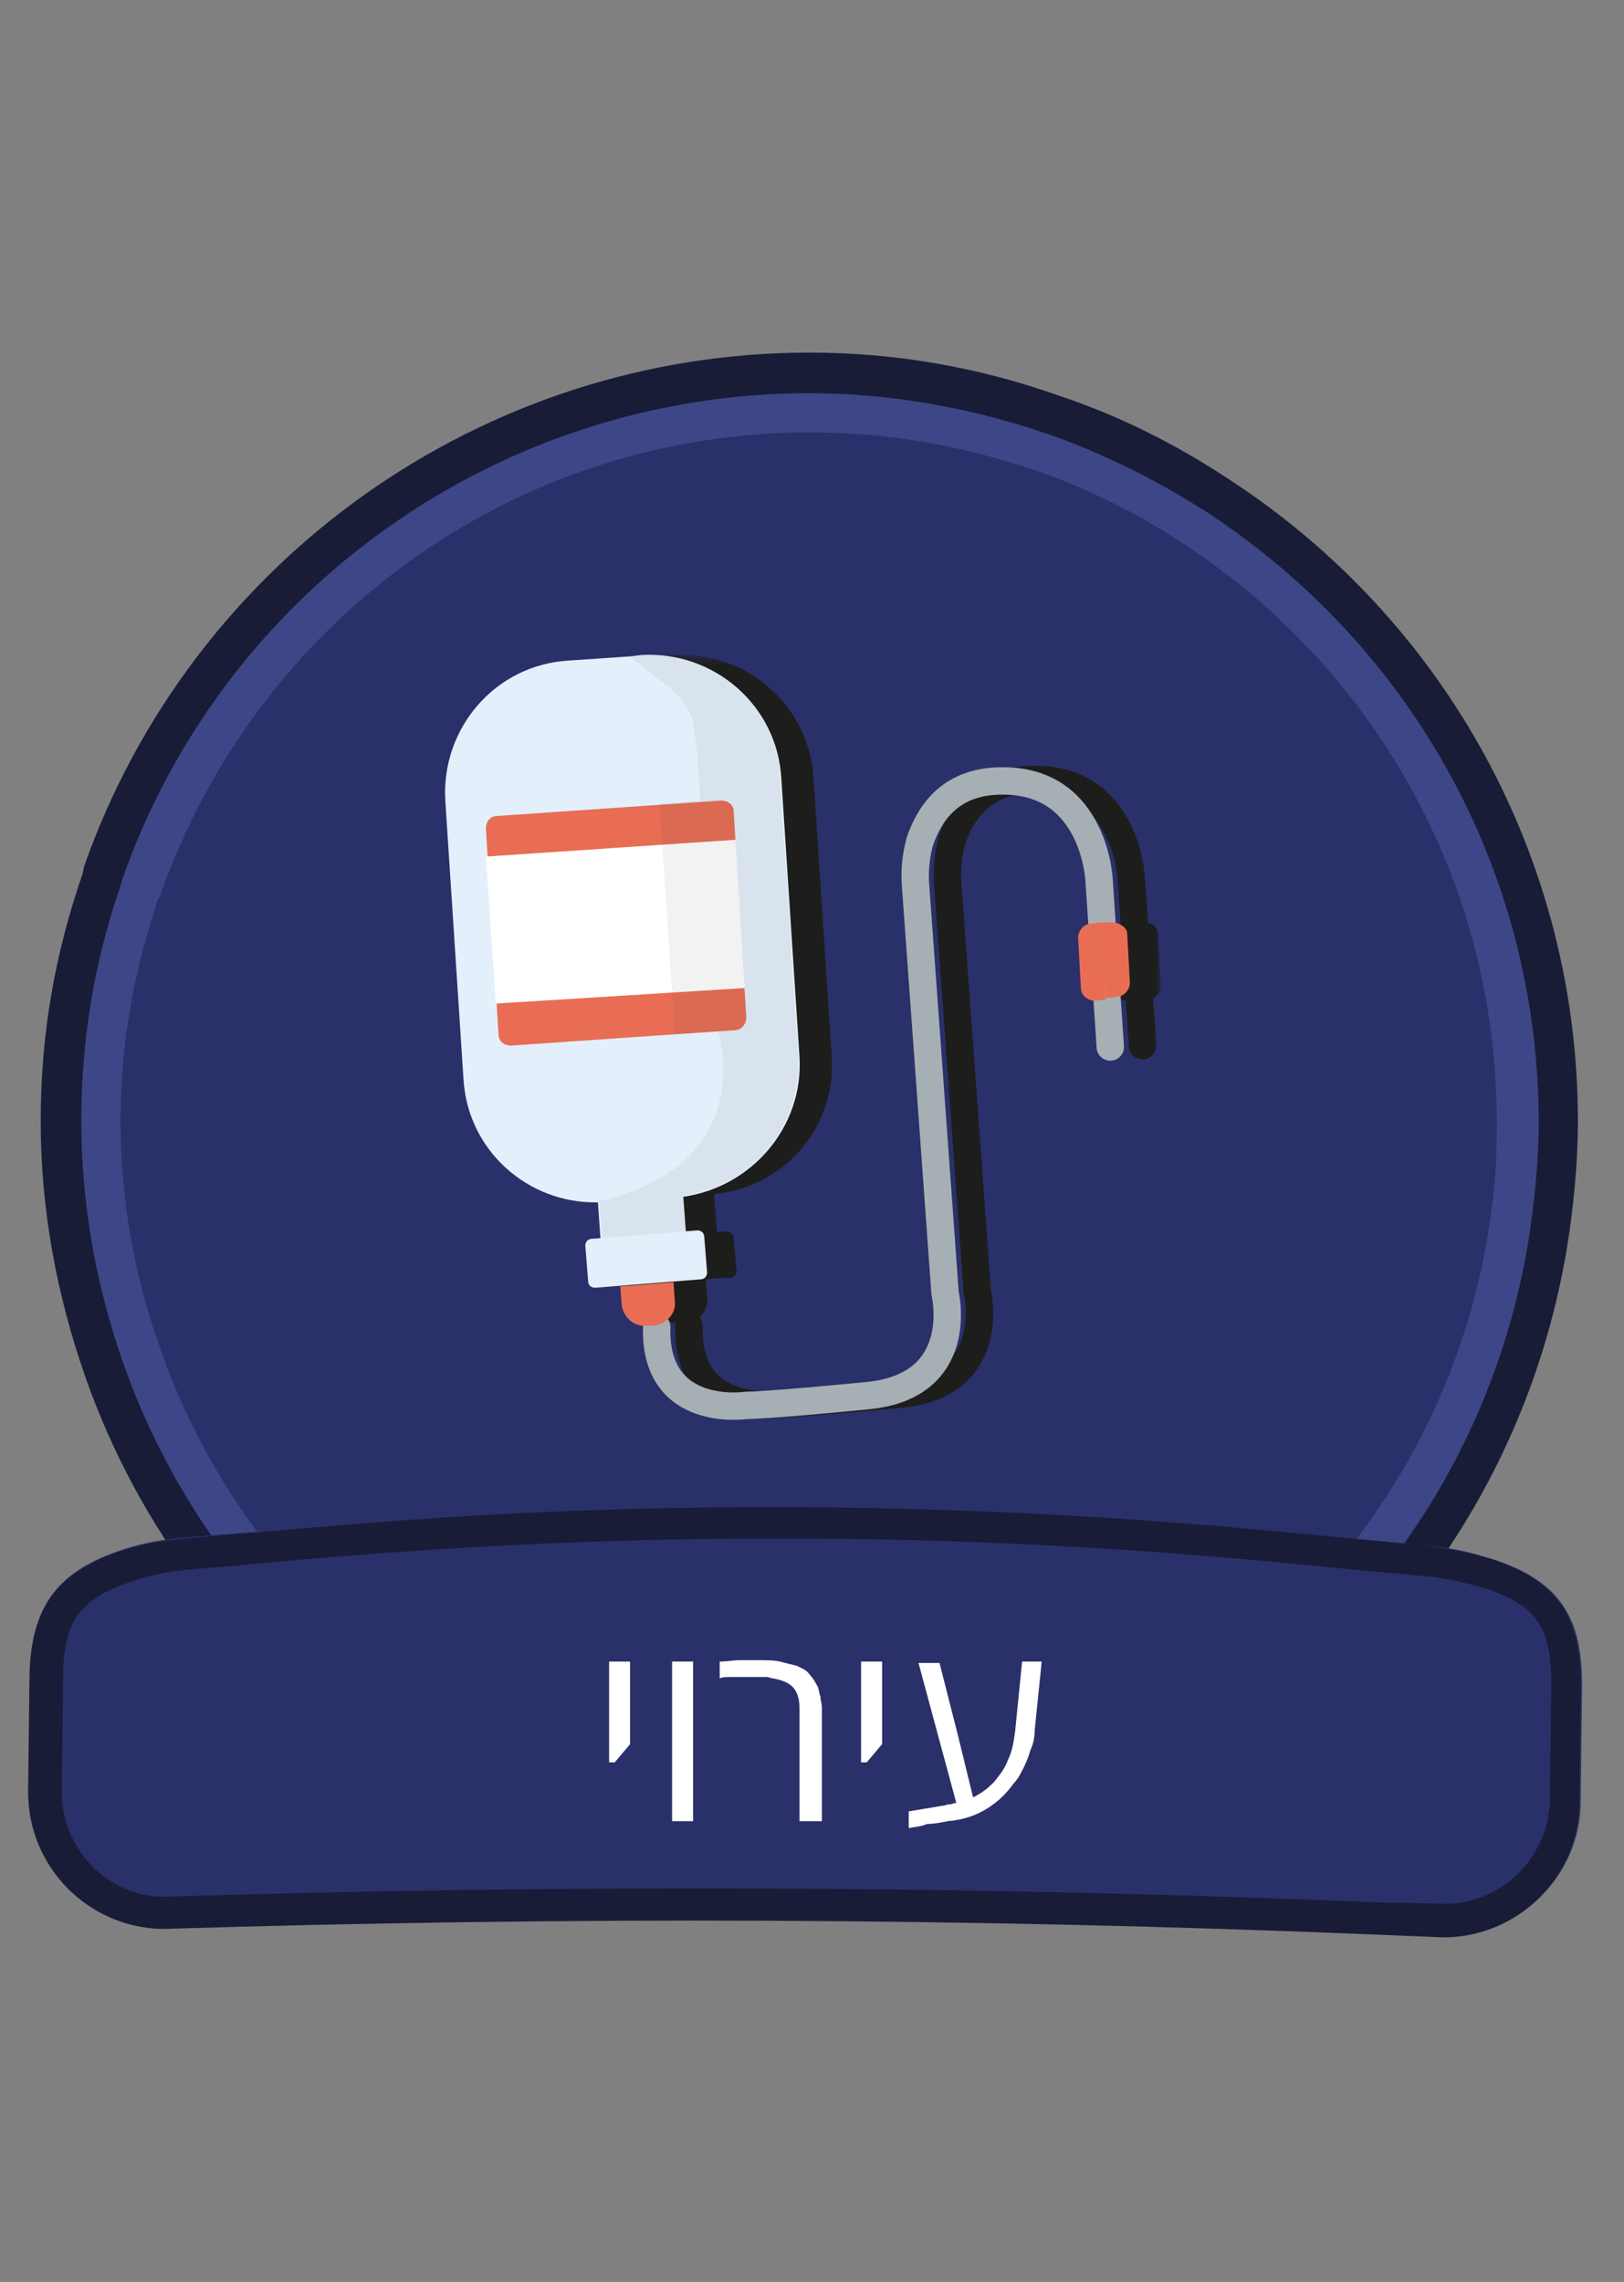 <svg width="116" height="163" viewBox="0 0 116 163" fill="none" xmlns="http://www.w3.org/2000/svg">
<rect x="0" y="0" width="116" height="163" fill="#808080" stroke="none"/>
<path d="M57.807 134.986C34.607 134.986 13.807 120.286 6.107 98.385C4.007 92.385 2.907 86.285 2.907 80.085C2.907 73.885 3.907 68.186 5.907 62.386L6.007 61.886C13.707 39.986 34.507 25.186 57.807 25.186C63.807 25.186 69.807 26.186 75.707 28.285C79.907 29.686 83.907 31.686 87.707 34.185C103.407 44.386 112.707 61.586 112.707 80.085C112.707 81.785 112.607 83.585 112.407 85.486C109.607 113.686 86.107 134.986 57.807 134.986Z" fill="#181C36"/>
<path d="M57.807 132.086C35.807 132.086 16.107 118.086 8.807 97.386C6.807 91.686 5.807 85.886 5.807 80.086C5.807 74.286 6.707 68.786 8.607 63.286L8.707 62.886C16.007 41.986 35.807 28.086 57.807 28.086C63.507 28.086 69.207 29.086 74.807 30.986C78.807 32.386 82.607 34.286 86.207 36.586C101.007 46.286 109.907 62.486 109.907 80.186C109.907 81.786 109.807 83.486 109.607 85.286C107.007 111.886 84.707 132.086 57.807 132.086Z" fill="#3D4787"/>
<path d="M84.607 38.886C81.307 36.686 77.707 34.886 73.907 33.586C68.907 31.886 63.507 30.886 57.907 30.886C36.407 30.886 18.307 44.586 11.507 63.786C11.507 63.886 11.407 64.086 11.307 64.186C9.607 69.186 8.607 74.486 8.607 80.086C8.607 85.686 9.607 91.286 11.507 96.486C18.207 115.586 36.407 129.286 57.807 129.286C83.407 129.286 104.307 109.786 106.707 84.886C106.907 83.286 106.907 81.686 106.907 80.086C106.907 62.786 98.007 47.686 84.607 38.886Z" fill="#2A3069"/>
<path d="M103.207 138.286L98.307 138.086C69.507 136.886 40.607 136.786 11.707 137.686C6.407 137.686 2.107 133.286 2.107 127.886L2.207 119.586C2.207 114.886 3.907 112.086 9.407 110.486C10.807 110.086 12.207 109.886 13.607 109.786C15.807 109.586 20.107 109.286 25.207 108.886C46.907 107.086 68.607 107.286 90.207 109.286L101.807 110.386C103.207 110.486 104.707 110.786 106.007 111.186C111.607 112.786 113.007 115.686 113.007 120.386L112.907 128.686C112.907 133.986 108.507 138.286 103.207 138.286Z" fill="#2A3069"/>
<path fill-rule="evenodd" clip-rule="evenodd" d="M103.407 135.986C107.407 135.886 110.607 132.586 110.707 128.586L110.807 120.286C110.807 118.086 110.507 116.786 109.807 115.786C109.207 114.886 108.007 113.986 105.507 113.286C104.307 112.986 103.007 112.686 101.707 112.586L90.107 111.486C68.607 109.486 47.007 109.386 25.407 111.086C22.807 111.286 20.507 111.486 18.407 111.686C16.507 111.886 14.907 111.986 13.807 112.086C12.507 112.186 11.207 112.386 10.007 112.786C7.507 113.486 6.307 114.386 5.607 115.286C4.907 116.186 4.507 117.586 4.507 119.686L4.407 127.986C4.407 132.086 7.707 135.486 11.707 135.486C40.607 134.586 69.507 134.686 98.407 135.886L103.407 135.986ZM13.507 109.886C12.107 109.986 10.707 110.186 9.307 110.586C3.907 112.186 2.207 114.986 2.107 119.686L2.007 127.986C2.007 133.386 6.307 137.686 11.607 137.786C40.507 136.886 69.307 136.986 98.207 138.186L103.107 138.386C108.407 138.386 112.807 134.086 112.807 128.686L112.907 120.386C112.907 115.686 111.507 112.786 105.907 111.186C104.507 110.786 103.107 110.586 101.707 110.386L90.107 109.286C68.507 107.286 46.707 107.086 25.107 108.886C22.507 109.086 20.207 109.286 18.107 109.486C16.207 109.586 14.607 109.786 13.507 109.886Z" fill="#181C36"/>
<path d="M43.507 125.986V118.686H45.007V124.586L43.907 125.886H43.507V125.986ZM48.007 130.086V118.686H49.507V130.086H48.007ZM57.107 130.086V121.986C57.107 121.286 56.907 120.786 56.607 120.486C56.307 120.186 55.807 119.986 55.207 119.886C55.107 119.886 54.907 119.786 54.707 119.786C54.507 119.786 54.407 119.786 54.207 119.786C54.007 119.786 53.707 119.786 53.307 119.786C53.007 119.786 52.607 119.786 52.307 119.786C51.907 119.786 51.607 119.786 51.407 119.886V118.686C51.907 118.686 52.407 118.586 52.807 118.586C53.207 118.586 53.607 118.586 54.007 118.586C54.707 118.586 55.307 118.586 55.707 118.686C56.107 118.786 56.507 118.886 56.907 118.986C57.307 119.186 57.607 119.286 57.807 119.586C58.007 119.786 58.207 120.086 58.407 120.486C58.507 120.686 58.507 120.986 58.607 121.186C58.607 121.486 58.707 121.686 58.707 121.986V130.086H57.107ZM61.507 125.986V118.686H63.007V124.586L61.907 125.886H61.507V125.986ZM64.907 130.586V129.386L67.307 128.986C67.507 128.986 67.607 128.886 67.807 128.886C68.007 128.886 68.107 128.786 68.307 128.786L65.607 118.786H67.107L68.407 123.886L69.507 128.386C70.107 128.086 70.507 127.786 71.007 127.286C71.407 126.786 71.807 126.286 72.007 125.686C72.307 125.086 72.407 124.386 72.507 123.686L73.007 118.686H74.407L73.907 123.586C73.907 124.086 73.807 124.586 73.607 124.986C73.507 125.386 73.307 125.886 73.107 126.286C72.907 126.686 72.707 127.086 72.407 127.386C71.907 128.086 71.307 128.686 70.507 129.186C69.707 129.686 68.807 129.986 67.707 130.086C67.207 130.186 66.707 130.286 66.207 130.286C65.807 130.486 65.307 130.486 64.907 130.586Z" fill="white"/>
<mask id="mask0_2375_14601" style="mask-type:luminance" maskUnits="userSpaceOnUse" x="34" y="46" width="50" height="56">
<path d="M83.007 46.786H34.208V101.286H83.007V46.786Z" fill="white"/>
</mask>
<g mask="url(#mask0_2375_14601)">
<path d="M59.408 75.486L58.108 55.586C57.808 50.386 53.308 46.486 48.108 46.786L43.008 47.086C37.808 47.386 33.908 51.886 34.208 57.086L35.508 76.986C35.808 82.086 40.108 85.886 45.108 85.786L45.308 88.586H44.708C44.408 88.586 44.108 88.886 44.208 89.186L44.408 91.386C44.408 91.686 44.708 91.986 45.008 91.886L45.908 91.786L46.608 91.686L46.708 92.986C46.808 93.886 47.608 94.586 48.408 94.486H49.008C49.908 94.386 50.608 93.586 50.508 92.786L50.408 91.386L51.508 91.286H52.108C52.408 91.286 52.708 90.986 52.608 90.686L52.408 88.486C52.408 88.186 52.108 87.886 51.808 87.986H51.208L51.008 85.286C56.108 84.786 59.708 80.486 59.408 75.486Z" fill="#1D1D1B"/>
<path d="M81.708 65.886L80.208 65.986C79.708 65.986 79.308 66.486 79.308 66.986L79.508 70.586C79.508 71.086 80.008 71.486 80.508 71.486L82.008 71.386C82.508 71.386 82.908 70.886 82.908 70.386L82.708 66.786C82.708 66.186 82.308 65.886 81.708 65.886Z" fill="#1D1D1B"/>
<path d="M81.608 74.686L80.808 62.786C80.808 62.786 80.508 55.786 74.108 55.686C70.208 55.586 68.708 57.986 68.008 59.986C67.708 61.086 67.608 62.186 67.708 63.286L69.808 92.286C69.808 92.286 71.408 98.886 64.308 99.586C57.208 100.286 55.608 100.286 55.608 100.286C55.608 100.286 49.008 101.286 49.208 94.686" stroke="#1D1D1B" stroke-width="1.957" stroke-linecap="round" stroke-linejoin="round"/>
</g>
<path d="M57.107 75.486L55.807 55.586C55.507 50.386 51.007 46.486 45.807 46.786L45.007 46.886L40.607 47.186C35.407 47.486 31.507 51.986 31.807 57.186L33.107 77.086C33.407 82.186 37.707 85.986 42.707 85.886L42.907 88.686L49.007 88.186L48.807 85.486C53.707 84.786 57.407 80.486 57.107 75.486Z" fill="#E3EFFA"/>
<path d="M52.508 73.585L36.508 74.686C36.008 74.686 35.608 74.385 35.608 73.885L34.708 59.185C34.708 58.685 35.008 58.285 35.508 58.285L51.508 57.185C52.008 57.185 52.407 57.486 52.407 57.986L53.307 72.686C53.307 73.186 52.907 73.585 52.508 73.585Z" fill="#E86D54"/>
<path d="M53.197 70.576L35.409 71.685L34.708 61.185L52.546 59.985L53.197 70.576Z" fill="white"/>
<path d="M79.307 74.786L78.507 62.886C78.507 62.886 78.207 55.886 71.807 55.786C67.907 55.686 66.407 58.086 65.707 60.086C65.407 61.186 65.307 62.286 65.407 63.386L67.507 92.386C67.507 92.386 69.107 98.986 62.007 99.686C54.907 100.386 53.307 100.386 53.307 100.386C53.307 100.386 46.707 101.386 46.907 94.786" stroke="#A6AFB3" stroke-width="1.957" stroke-linecap="round" stroke-linejoin="round"/>
<path d="M77.907 65.986C77.407 65.986 77.007 66.486 77.007 66.986L77.207 70.586C77.207 71.086 77.707 71.486 78.207 71.486L79.007 71.386L78.607 65.886L77.907 65.986Z" fill="#E86D54"/>
<path d="M79.407 65.886H78.607L79.007 71.286L79.807 71.186C80.307 71.186 80.707 70.686 80.707 70.186L80.507 66.586C80.407 66.186 79.907 65.886 79.407 65.886Z" fill="#E86D54"/>
<path d="M44.407 93.186C44.507 94.086 45.307 94.786 46.107 94.686H46.707C47.607 94.586 48.307 93.786 48.207 92.986L48.107 91.586L44.307 91.886L44.407 93.186Z" fill="#E86D54"/>
<path opacity="0.06" d="M49.007 88.086L48.807 85.386C53.707 84.786 57.307 80.386 57.007 75.386L55.707 55.486C55.407 50.286 50.907 46.386 45.707 46.686L45.007 46.886L47.507 48.886C47.507 48.886 49.407 50.086 49.607 52.186C49.907 54.286 50.007 57.186 50.007 57.186L47.107 57.386L48.207 73.886L51.307 73.686C51.307 73.686 54.307 83.186 42.807 85.786L43.007 88.586L49.007 88.086Z" fill="#232323"/>
<path d="M50.007 91.386L42.507 91.986C42.207 91.986 42.007 91.786 42.007 91.486L41.807 88.986C41.807 88.686 42.007 88.486 42.307 88.486L49.807 87.886C50.107 87.886 50.307 88.086 50.307 88.386L50.507 90.886C50.507 91.186 50.307 91.386 50.007 91.386Z" fill="#E3EFFA"/>
</svg>
